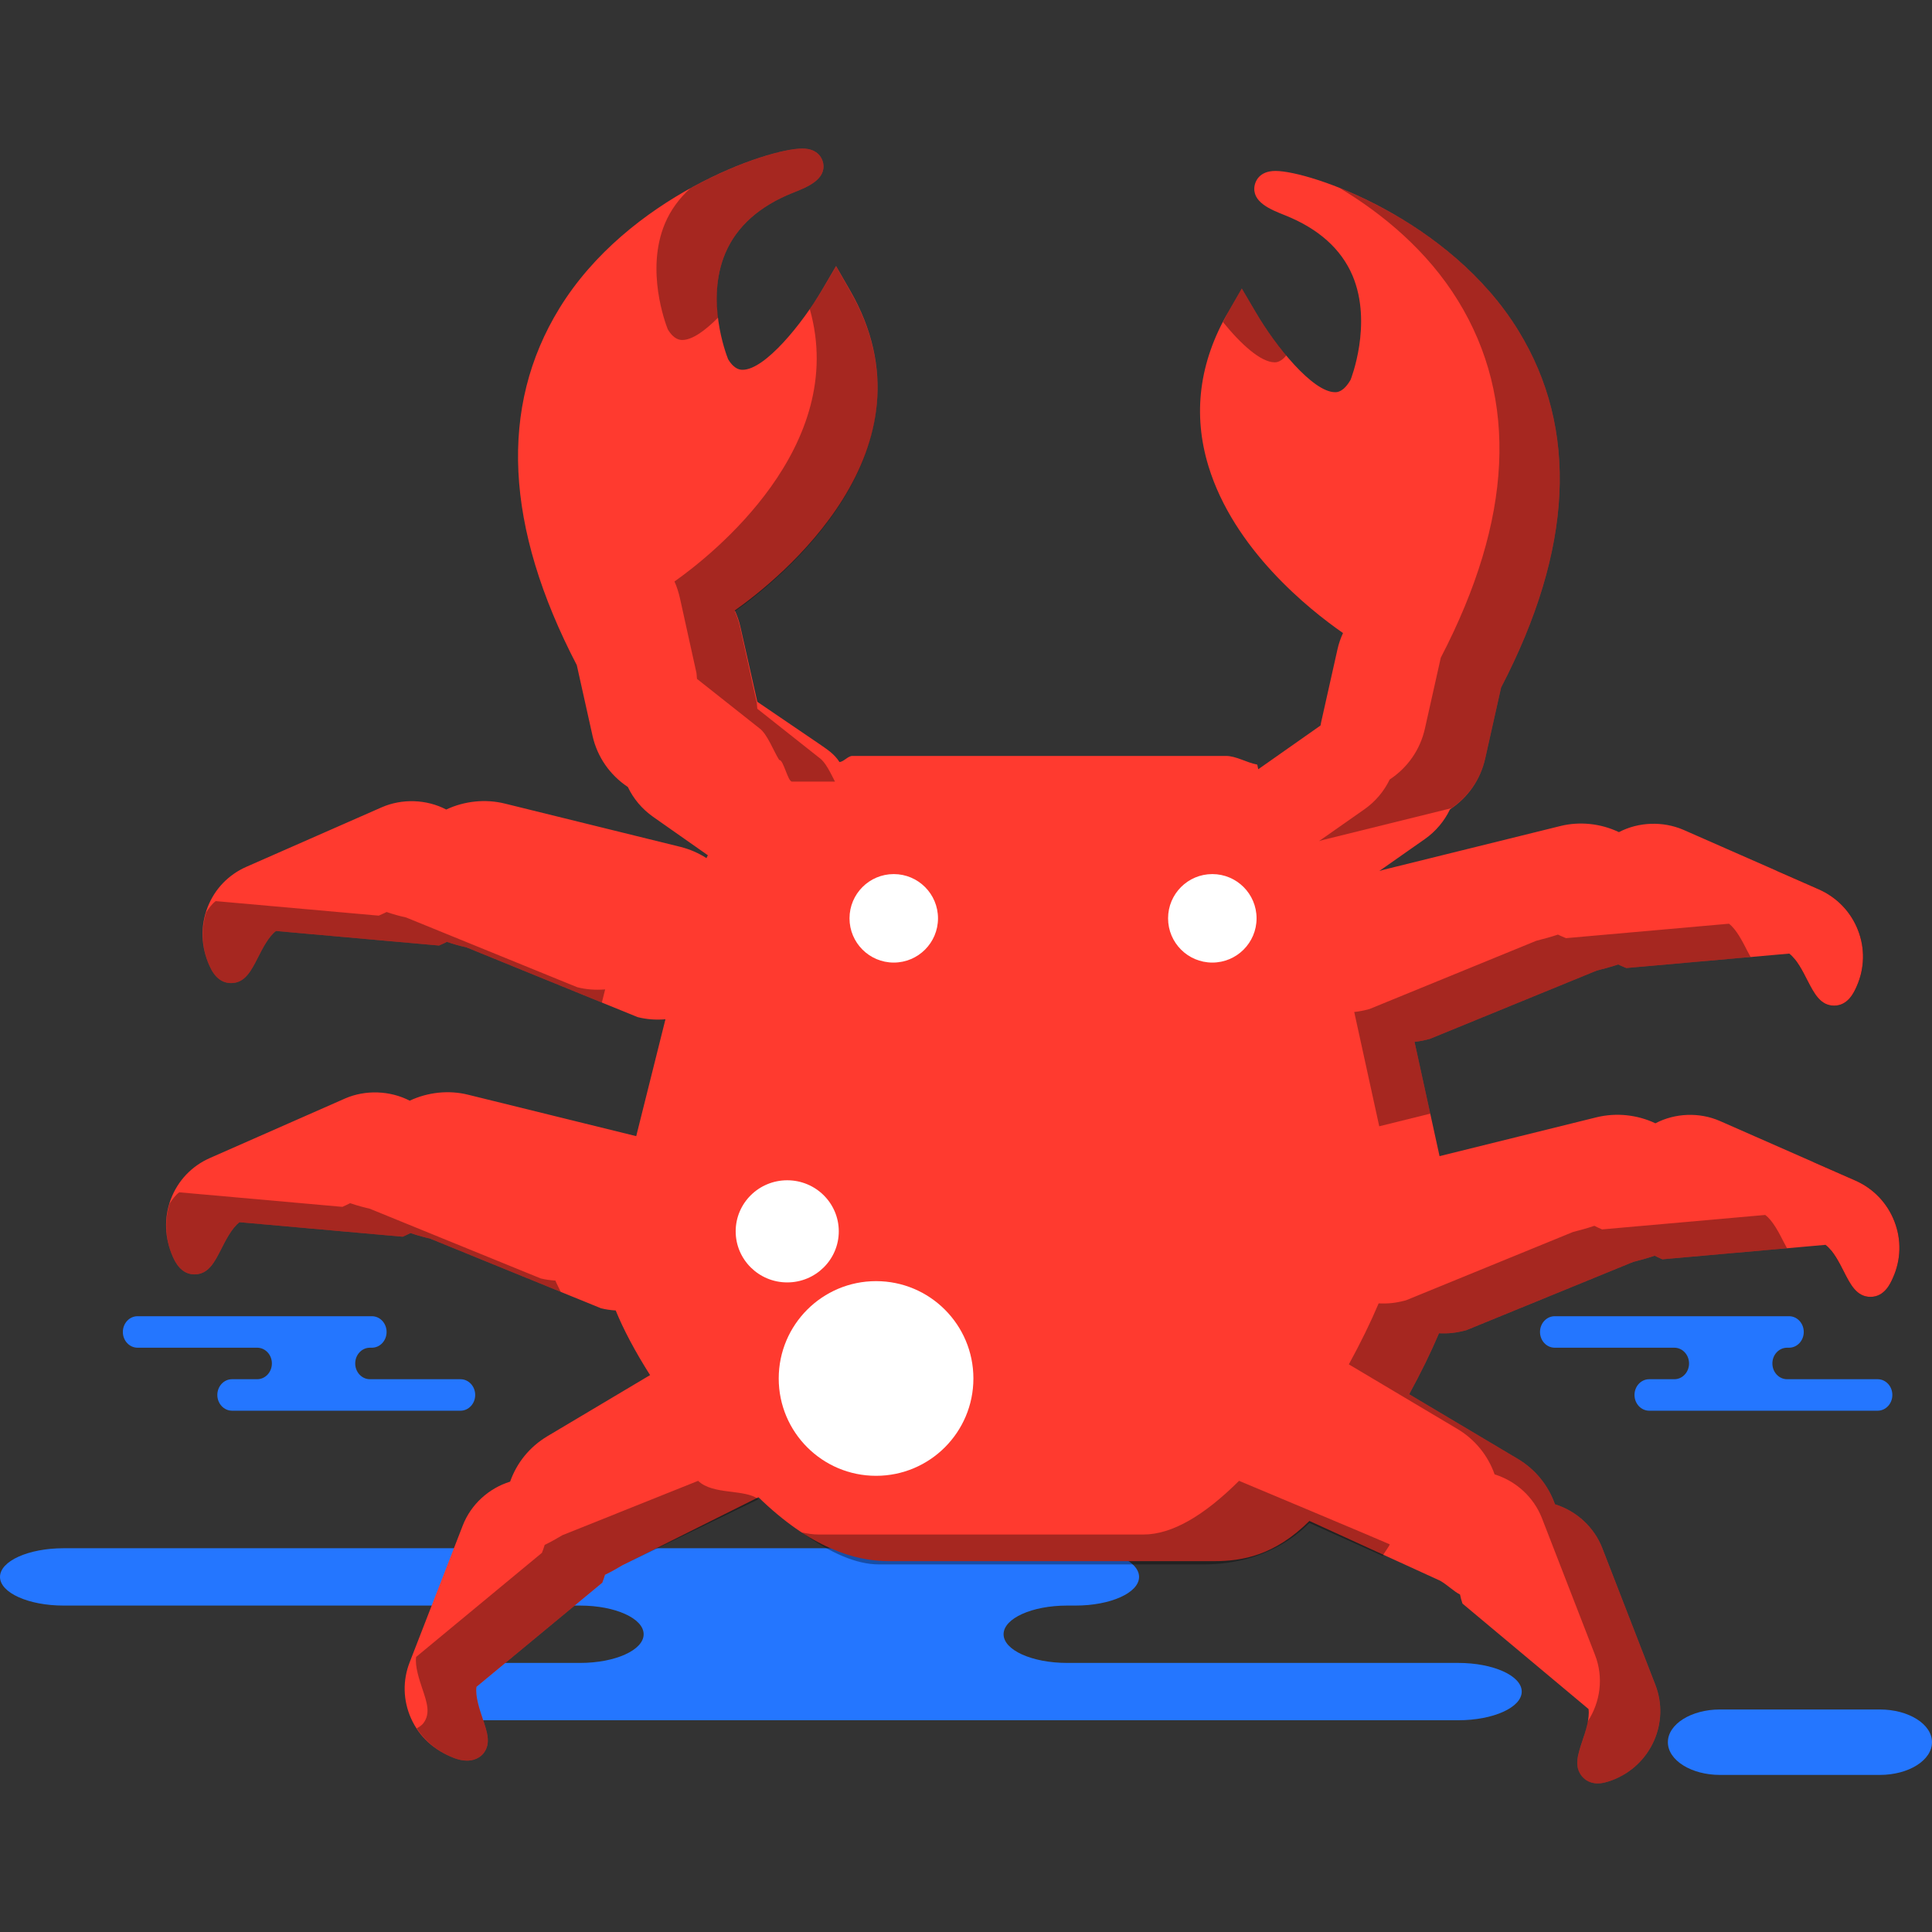 <?xml version="1.0" encoding="iso-8859-1"?>
<!-- Generator: Adobe Illustrator 19.1.0, SVG Export Plug-In . SVG Version: 6.00 Build 0)  -->
<svg version="1.1" id="Capa_1" xmlns="http://www.w3.org/2000/svg" xmlns:xlink="http://www.w3.org/1999/xlink" x="0px" y="0px"
	 viewBox="0 0 218.332 218.332" style="enable-background:new 0 0 218.332 218.332;" xml:space="preserve">
<rect x="0" y="0" width="218.332" height="218.332" fill="#333333" stroke="none"/>
<g>
	<g id="group-139svg">
		<path id="path-1_44_" style="fill:#2476FF;" d="M100.986,174.964h20.561c3.964,0,7.178,1.449,7.178,3.24
			c0,1.789-3.214,3.239-7.178,3.239h-0.956c-3.965,0-7.179,1.451-7.179,3.24c0,1.791,3.214,3.241,7.179,3.241h44.199
			c3.964,0,7.178,1.451,7.178,3.24c0,1.788-3.214,3.24-7.178,3.24h-53.117H53.292c-3.965,0-7.178-1.452-7.178-3.24
			c0-1.789,3.213-3.24,7.178-3.24h12.266c3.965,0,7.179-1.45,7.179-3.241c0-1.789-3.214-3.24-7.179-3.24H7.178
			c-3.965,0-7.178-1.45-7.178-3.239c0-1.791,3.213-3.24,7.178-3.24h13.797H100.986z"/>
		<path id="path-2_44_" style="fill:#2476FF;" d="M37.265,148.743h4.761c0.919,0,1.662,0.796,1.662,1.779s-0.743,1.78-1.662,1.78
			h-0.222c-0.917,0-1.661,0.797-1.661,1.779c0,0.984,0.744,1.781,1.661,1.781h10.235c0.917,0,1.662,0.796,1.662,1.779
			s-0.745,1.78-1.662,1.78H39.74H26.223c-0.918,0-1.663-0.797-1.663-1.78s0.745-1.779,1.663-1.779h2.84
			c0.918,0,1.662-0.797,1.662-1.781c0-0.982-0.744-1.779-1.662-1.779H15.546c-0.918,0-1.662-0.797-1.662-1.78
			s0.744-1.779,1.662-1.779h3.195H37.265z"/>
		<path id="path-3_44_" style="fill:#2476FF;" d="M197.417,148.743h4.76c0.918,0,1.662,0.796,1.662,1.779s-0.744,1.78-1.662,1.78
			h-0.221c-0.918,0-1.662,0.797-1.662,1.779c0,0.984,0.744,1.781,1.662,1.781h10.234c0.917,0,1.661,0.796,1.661,1.779
			s-0.744,1.78-1.661,1.78h-12.299h-13.517c-0.918,0-1.662-0.797-1.662-1.78s0.744-1.779,1.662-1.779h2.84
			c0.917,0,1.662-0.797,1.662-1.781c0-0.982-0.745-1.779-1.662-1.779h-13.517c-0.918,0-1.663-0.797-1.663-1.78
			s0.745-1.779,1.663-1.779h3.195H197.417z"/>
		<path id="path-4_44_" style="fill:#2476FF;" d="M212.439,200.581c3.255,0,5.893-1.655,5.893-3.697
			c0-2.044-2.638-3.699-5.893-3.699h-18.062c-3.256,0-5.894,1.655-5.894,3.699c0,2.042,2.638,3.697,5.894,3.697H212.439z"/>
		<path id="path-5_44_" style="fill:#020403;" d="M203.153,101.739c0.807,2.065,0.752,4.327-0.156,6.369
			c-0.036,0.082-0.102,0.206-0.152,0.313c0.552,0.697,1.036,1.637,1.429,2.411c0.749,1.45,1.454,2.816,2.999,2.816
			c1.572,0,2.251-1.515,2.539-2.165c0.908-2.042,0.962-4.303,0.156-6.367c-0.806-2.073-2.386-3.711-4.436-4.617l-4.881-2.146
			C201.749,99.252,202.628,100.391,203.153,101.739z"/>
		<path id="path-6_44_" style="fill:#020403;" d="M214.081,138.018c-0.812-2.08-2.385-3.719-4.425-4.612l-4.881-2.145
			c1.09,0.894,1.964,2.031,2.492,3.382c0.807,2.076,0.752,4.342-0.166,6.38c-0.036,0.081-0.1,0.203-0.148,0.307
			c0.571,0.71,1.063,1.67,1.425,2.383c0.742,1.468,1.444,2.843,3.003,2.843c1.583,0,2.247-1.507,2.534-2.158
			C214.835,142.36,214.889,140.094,214.081,138.018z"/>
		<path id="path-7_44_" style="fill:#FF3A2F;" d="M214.081,138.018c-0.812-2.08-2.385-3.719-4.425-4.612l-15.292-6.724
			c-2.303-1.011-5.067-0.91-7.289,0.261c-2.04-0.97-4.416-1.224-6.639-0.684l-17.755,4.394l-2.827-12.915
			c0.54-0.054,1.096-0.162,1.732-0.336l18.854-7.716c0.735-0.184,1.588-0.412,2.436-0.694c0.166,0.087,0.336,0.158,0.498,0.228
			l0.417,0.175l18.409-1.632c0.827,0.618,1.536,2.008,2.074,3.069c0.749,1.45,1.454,2.816,3,2.816c1.571,0,2.25-1.515,2.538-2.165
			c0.908-2.042,0.962-4.303,0.156-6.367c-0.806-2.073-2.386-3.711-4.436-4.617l-15.302-6.726c-2.311-0.99-5.052-0.899-7.28,0.266
			c-2.047-0.984-4.449-1.235-6.628-0.688l-19.836,4.905c-0.203,0.049-0.406,0.107-0.62,0.178l5.154-3.613
			c1.22-0.856,2.2-2.017,2.84-3.354c2.048-1.353,3.457-3.394,3.983-5.762l1.792-8.006c8.127-15.631,8.788-29.203,1.962-40.325
			c-7.743-12.627-23.509-18.056-27.461-18.056c-1.888,0-2.277,1.252-2.351,1.635c-0.366,1.874,1.816,2.733,3.415,3.368
			c3.789,1.507,6.361,3.807,7.649,6.829c2.302,5.459-0.219,11.767-0.219,11.767c-0.814,1.404-1.519,1.404-1.752,1.404
			c-2.539,0-6.755-5.254-8.941-8.988l-1.603-2.726l-1.576,2.735c-3.247,5.635-3.982,11.47-2.192,17.338
			c2.863,9.383,11.312,16.152,15.206,18.858c-0.278,0.604-0.492,1.225-0.631,1.863l-1.849,8.253
			c-0.025,0.11-0.041,0.219-0.059,0.331l-7.022,4.936c-0.05,0.036-0.1-0.556-0.152-0.519c-1.216-0.235-2.369-0.975-3.517-0.975
			H96.317c-0.48,0-0.957,0.646-1.446,0.693c-0.603-0.934-1.356-1.402-2.25-2.023l-7.043-4.79c-0.013-0.106-0.037-0.146-0.058-0.269
			l-1.853-8.203c-0.143-0.641-0.355-1.247-0.63-1.844c4.812-3.395,23.445-18.134,13.014-36.189l-1.569-2.732l-1.604,2.729
			c-2.189,3.73-6.415,8.989-8.953,8.989c-0.235,0-0.929,0-1.644-1.198c-0.267-0.671-2.536-6.704-0.319-11.965
			c1.285-3.032,3.861-5.331,7.646-6.839c1.594-0.628,3.775-1.494,3.416-3.367c-0.079-0.382-0.471-1.632-2.356-1.632
			c-3.948,0-19.703,5.432-27.453,18.056c-6.833,11.13-6.172,24.695,1.968,40.325l1.783,8.01c0.536,2.363,1.951,4.404,3.986,5.758
			c0.629,1.332,1.609,2.491,2.843,3.364l6.198,4.351c-0.051,0.108-0.108,0.214-0.159,0.322c-0.888-0.571-1.871-1-2.938-1.27
			l-19.829-4.888c-2.19-0.547-4.575-0.301-6.639,0.668c-2.23-1.168-5.002-1.252-7.293-0.251l-15.274,6.715
			c-2.04,0.893-3.603,2.517-4.4,4.579c-0.83,2.122-0.752,4.472,0.207,6.607c0.573,1.306,1.393,1.964,2.446,1.964
			c1.554,0,2.252-1.357,3.014-2.847c0.519-1.031,1.227-2.423,2.063-3.041l18.289,1.632l0.138,0.009l0.434-0.194
			c0.152-0.068,0.304-0.138,0.447-0.218c0.722,0.248,1.498,0.47,2.203,0.617l19.351,7.886c1.003,0.255,2.061,0.339,3.147,0.245
			l-3.303,13.208l-18.951-4.67c-2.197-0.561-4.589-0.306-6.646,0.662c-2.236-1.153-4.999-1.242-7.279-0.259l-15.284,6.731
			c-2.069,0.907-3.637,2.56-4.427,4.651c-0.797,2.108-0.708,4.427,0.231,6.541c0.573,1.307,1.392,1.965,2.443,1.965
			c1.566,0,2.268-1.387,3.012-2.859c0.492-0.968,1.221-2.409,2.072-3.04l18.304,1.631l0.139,0.011l0.443-0.202
			c0.142-0.066,0.281-0.137,0.428-0.212c0.928,0.316,1.809,0.535,2.199,0.619l19.334,7.882c0.528,0.131,1.081,0.212,1.664,0.25
			c0.861,2.122,2.189,4.632,3.884,7.301l-11.614,6.913c-1.986,1.193-3.436,2.966-4.202,5.127c-2.437,0.758-4.42,2.581-5.342,4.928
			l-5.998,15.454c-0.821,2.079-0.763,4.338,0.142,6.369c0.925,2.072,2.613,3.621,4.884,4.491c0.504,0.188,0.986,0.286,1.433,0.286
			c1.18,0,1.766-0.675,1.914-0.881c0.797-1.087,0.388-2.307-0.134-3.855c-0.346-1.037-0.862-2.572-0.703-3.606l14.113-11.68
			l0.108-0.092l0.17-0.469c0.047-0.138,0.091-0.282,0.135-0.42c0.675-0.326,1.359-0.706,2-1.095l15.342-7.666
			c5.852,5.684,10.806,7.223,14.738,7.223h36.717c3.249,0,6.882-0.639,10.807-4.545l14.783,6.759
			c0.858,0.507,1.579,1.237,2.236,1.554c0.048,0.15,0.096,0.473,0.156,0.627l0.123,0.399l14.243,11.915
			c0.159,1.044-0.353,2.599-0.704,3.634c-0.509,1.546-0.916,2.779-0.126,3.86c0.248,0.346,0.823,0.915,1.871,0.915
			c0.467,0,0.952-0.108,1.69-0.387c4.328-1.669,6.487-6.505,4.813-10.779l-5.998-15.453c-0.919-2.344-2.899-4.17-5.341-4.932
			c-0.756-2.153-2.237-3.962-4.2-5.128l-12.274-7.303c1.325-2.421,2.456-4.731,3.372-6.893c0.997,0.053,1.921-0.03,3.077-0.342
			l18.864-7.716c0.781-0.2,1.623-0.426,2.432-0.705c0.142,0.075,0.288,0.147,0.437,0.212l0.434,0.195l18.436-1.635
			c0.855,0.621,1.586,2.064,2.081,3.038c0.742,1.468,1.444,2.843,3.003,2.843c1.583,0,2.247-1.507,2.534-2.158
			C214.835,142.36,214.889,140.094,214.081,138.018z"/>
		<path id="path-8_44_" style="opacity:0.35;fill:#020403;enable-background:new    ;" d="M144.063,40.946
			c0.188,0,0.688-0.04,1.299-0.776c-1.31-1.565-2.537-3.321-3.425-4.837l-1.603-2.726l-1.576,2.735
			c-0.202,0.352-0.365,0.706-0.547,1.058C140.21,38.869,142.467,40.946,144.063,40.946z"/>
		<path id="path-9_41_" style="opacity:0.35;fill:#020403;enable-background:new    ;" d="M164.782,33.999
			c6.826,11.122,6.165,24.693-1.961,40.325l-1.793,8.006c-0.526,2.368-1.935,4.408-3.982,5.761c-0.641,1.336-1.621,2.498-2.84,3.354
			l-5.155,3.613c0.214-0.071,0.417-0.128,0.62-0.178l14.361-3.551c1.947-1.353,3.302-3.328,3.811-5.624l1.792-8.006
			c8.127-15.631,8.788-29.203,1.962-40.325c-5.146-8.391-13.82-13.587-20.23-16.139C156.261,24.16,161.322,28.356,164.782,33.999z"
			/>
		<path id="path-10_37_" style="opacity:0.35;fill:#020403;enable-background:new    ;" d="M65.238,111.566l-19.351-7.886
			c-0.705-0.147-1.482-0.369-2.203-0.617c-0.143,0.08-0.294,0.15-0.448,0.217l-0.433,0.194l-0.139-0.01l-18.287-1.631
			c-0.388,0.286-0.745,0.746-1.071,1.253c-0.616,1.972-0.514,4.095,0.362,6.047c0.573,1.306,1.393,1.964,2.446,1.964
			c1.554,0,2.252-1.357,3.014-2.847c0.519-1.031,1.227-2.423,2.063-3.041l18.289,1.632l0.138,0.009l0.434-0.194
			c0.152-0.068,0.304-0.138,0.447-0.218c0.722,0.248,1.498,0.47,2.203,0.617l15.313,6.24l0.371-1.484
			C67.299,111.904,66.241,111.82,65.238,111.566z"/>
		<path id="path-11_32_" style="opacity:0.35;fill:#020403;enable-background:new    ;" d="M153.04,114.362l2.826,12.917
			l5.764-1.428l-1.776-8.113c0.54-0.054,1.096-0.162,1.732-0.336l18.854-7.716c0.735-0.184,1.588-0.412,2.436-0.694
			c0.166,0.087,0.336,0.158,0.498,0.228l0.417,0.175l14.043-1.246c-0.126-0.228-0.251-0.453-0.375-0.691
			c-0.539-1.062-1.247-2.452-2.074-3.07l-18.409,1.631l-0.416-0.174c-0.163-0.071-0.333-0.141-0.499-0.227
			c-0.847,0.281-1.7,0.509-2.436,0.693l-18.853,7.715C154.135,114.201,153.579,114.309,153.04,114.362z"/>
		<path id="path-12_28_" style="opacity:0.35;fill:#020403;enable-background:new    ;" d="M91.512,34.925
			c4.399,15.518-10.973,27.743-15.29,30.788c0.274,0.598,0.488,1.301,0.63,1.942l1.854,8.4c0.02,0.124,0.044,0.555,0.057,0.663
			l7.043,5.572c0.894,0.621,1.647,2.66,2.25,3.593c0.488-0.048,0.966,2.445,1.446,2.445h4.857c-0.501-0.986-1.081-2.206-1.738-2.662
			l-7.043-5.574c-0.013-0.107-0.037-0.538-0.057-0.662l-1.854-8.4c-0.142-0.64-0.355-1.343-0.63-1.941
			c4.812-3.395,23.445-18.183,13.013-36.239l-1.568-2.755l-1.604,2.716C92.487,33.48,92.014,34.199,91.512,34.925z"/>
		<path id="path-13_22_" style="opacity:0.35;fill:#020403;enable-background:new    ;" d="M165.694,150.324l18.864-7.716
			c0.781-0.2,1.623-0.426,2.432-0.705c0.142,0.075,0.288,0.147,0.437,0.212l0.434,0.195l14.085-1.249
			c-0.128-0.239-0.257-0.475-0.383-0.724c-0.495-0.973-1.226-2.417-2.081-3.037l-18.436,1.633l-0.433-0.194
			c-0.149-0.064-0.295-0.137-0.438-0.212c-0.81,0.279-1.651,0.504-2.433,0.705l-18.863,7.716c-1.156,0.313-2.08,0.396-3.078,0.342
			c-0.915,2.163-2.046,4.473-3.37,6.894l12.273,7.302c1.963,1.168,3.444,2.978,4.2,5.13c2.443,0.761,4.422,2.587,5.341,4.93
			l5.998,15.455c1.01,2.576,0.605,5.348-0.806,7.518c-0.143,0.792-0.408,1.624-0.627,2.27c-0.509,1.547-0.916,2.768-0.126,3.848
			c0.248,0.347,0.823,0.908,1.871,0.908c0.467,0,0.952-0.109,1.69-0.387c4.328-1.67,6.487-6.506,4.813-10.781l-5.998-15.454
			c-0.919-2.344-2.899-4.171-5.341-4.933c-0.756-2.153-2.237-3.962-4.2-5.128l-12.274-7.303c1.325-2.421,2.456-4.731,3.372-6.893
			C163.614,150.719,164.538,150.636,165.694,150.324z"/>
		<path id="path-14_17_" style="opacity:0.35;fill:#020403;enable-background:new    ;" d="M157.041,174.517
			c-0.657-0.316-17.019-7.17-17.019-7.17c-3.925,3.905-7.557,6.067-10.807,6.067H92.498c-0.608,0-1.249-0.099-1.908-0.244
			c3.301,2.369,6.221,3.621,8.723,3.621h36.716c3.251,0,8.019-0.778,11.944-4.683l8.312,3.734
			C156.231,175.704,157.085,174.656,157.041,174.517z"/>
		<path id="path-15_15_" style="opacity:0.35;fill:#020403;enable-background:new    ;" d="M75.148,25.25
			c-2.217,5.262,0.05,11.295,0.318,11.968c0.715,1.198,1.41,1.201,1.643,1.201c1.124,0,2.578-1.055,4.039-2.525
			c-0.264-2.175-0.226-4.798,0.814-7.268c1.285-3.032,3.86-5.332,7.646-6.84c1.594-0.628,3.775-1.494,3.416-3.366
			c-0.079-0.383-0.471-1.632-2.356-1.632c-2.017,0-7.123,1.43-12.664,4.501C76.743,22.426,75.784,23.747,75.148,25.25z"/>
		<path id="path-16_12_" style="opacity:0.35;fill:#020403;enable-background:new    ;" d="M78.896,167.347l-15.342,6.143
			c-0.641,0.39-1.325,0.769-2,1.095c-0.044,0.137-0.088,0.282-0.135,0.419l-0.17,0.47l-0.108,0.092l-14.113,11.68
			c-0.158,1.034,0.357,2.568,0.703,3.607c0.522,1.546,0.932,2.769,0.135,3.856c-0.087,0.121-0.349,0.393-0.769,0.606
			c0.978,1.502,2.406,2.663,4.236,3.363c0.504,0.188,0.986,0.286,1.433,0.286c1.18,0,1.766-0.675,1.914-0.881
			c0.797-1.087,0.388-2.307-0.134-3.855c-0.346-1.037-0.862-2.573-0.702-3.606l14.112-11.68l0.108-0.092l0.17-0.469
			c0.047-0.138,0.091-0.282,0.135-0.42c0.675-0.326,1.359-0.706,2-1.095l15.342-7.437C84.189,168.243,80.566,168.97,78.896,167.347z
			"/>
		<path id="path-17_10_" style="opacity:0.35;fill:#020403;enable-background:new    ;" d="M45.511,139.758l0.443-0.202
			c0.142-0.067,0.281-0.137,0.427-0.212c0.929,0.316,1.81,0.535,2.2,0.619l14.784,6.028c-0.189-0.417-0.442-0.88-0.601-1.272
			c-0.583-0.038-1.136-0.118-1.664-0.248l-19.334-7.883c-0.39-0.084-1.271-0.302-2.2-0.618c-0.144,0.074-0.284,0.144-0.427,0.212
			l-0.443,0.201l-0.14-0.01l-18.303-1.632c-0.389,0.288-0.746,0.754-1.074,1.256c-0.612,1.976-0.506,4.098,0.362,6.053
			c0.573,1.307,1.392,1.965,2.443,1.965c1.566,0,2.268-1.387,3.012-2.861c0.492-0.966,1.221-2.407,2.072-3.038l18.304,1.631
			L45.511,139.758z"/>
		<circle id="circle-1_1_" style="fill:#FFFFFF;" cx="101.002" cy="103.779" r="5"/>
		<circle id="circle-2_1_" style="fill:#FFFFFF;" cx="99.002" cy="155.779" r="11"/>
		<path id="path-18_8_" style="fill:#FFFFFF;" d="M88.963,133.381c3.217,0,5.826,2.584,5.826,5.771c0,3.186-2.609,5.771-5.826,5.771
			c-3.216,0-5.825-2.585-5.825-5.771C83.138,135.965,85.747,133.381,88.963,133.381z"/>
		<circle id="circle-3" style="fill:#FFFFFF;" cx="137.002" cy="103.779" r="5"/>
	</g>
</g>
<g>
</g>
<g>
</g>
<g>
</g>
<g>
</g>
<g>
</g>
<g>
</g>
<g>
</g>
<g>
</g>
<g>
</g>
<g>
</g>
<g>
</g>
<g>
</g>
<g>
</g>
<g>
</g>
<g>
</g>
</svg>
